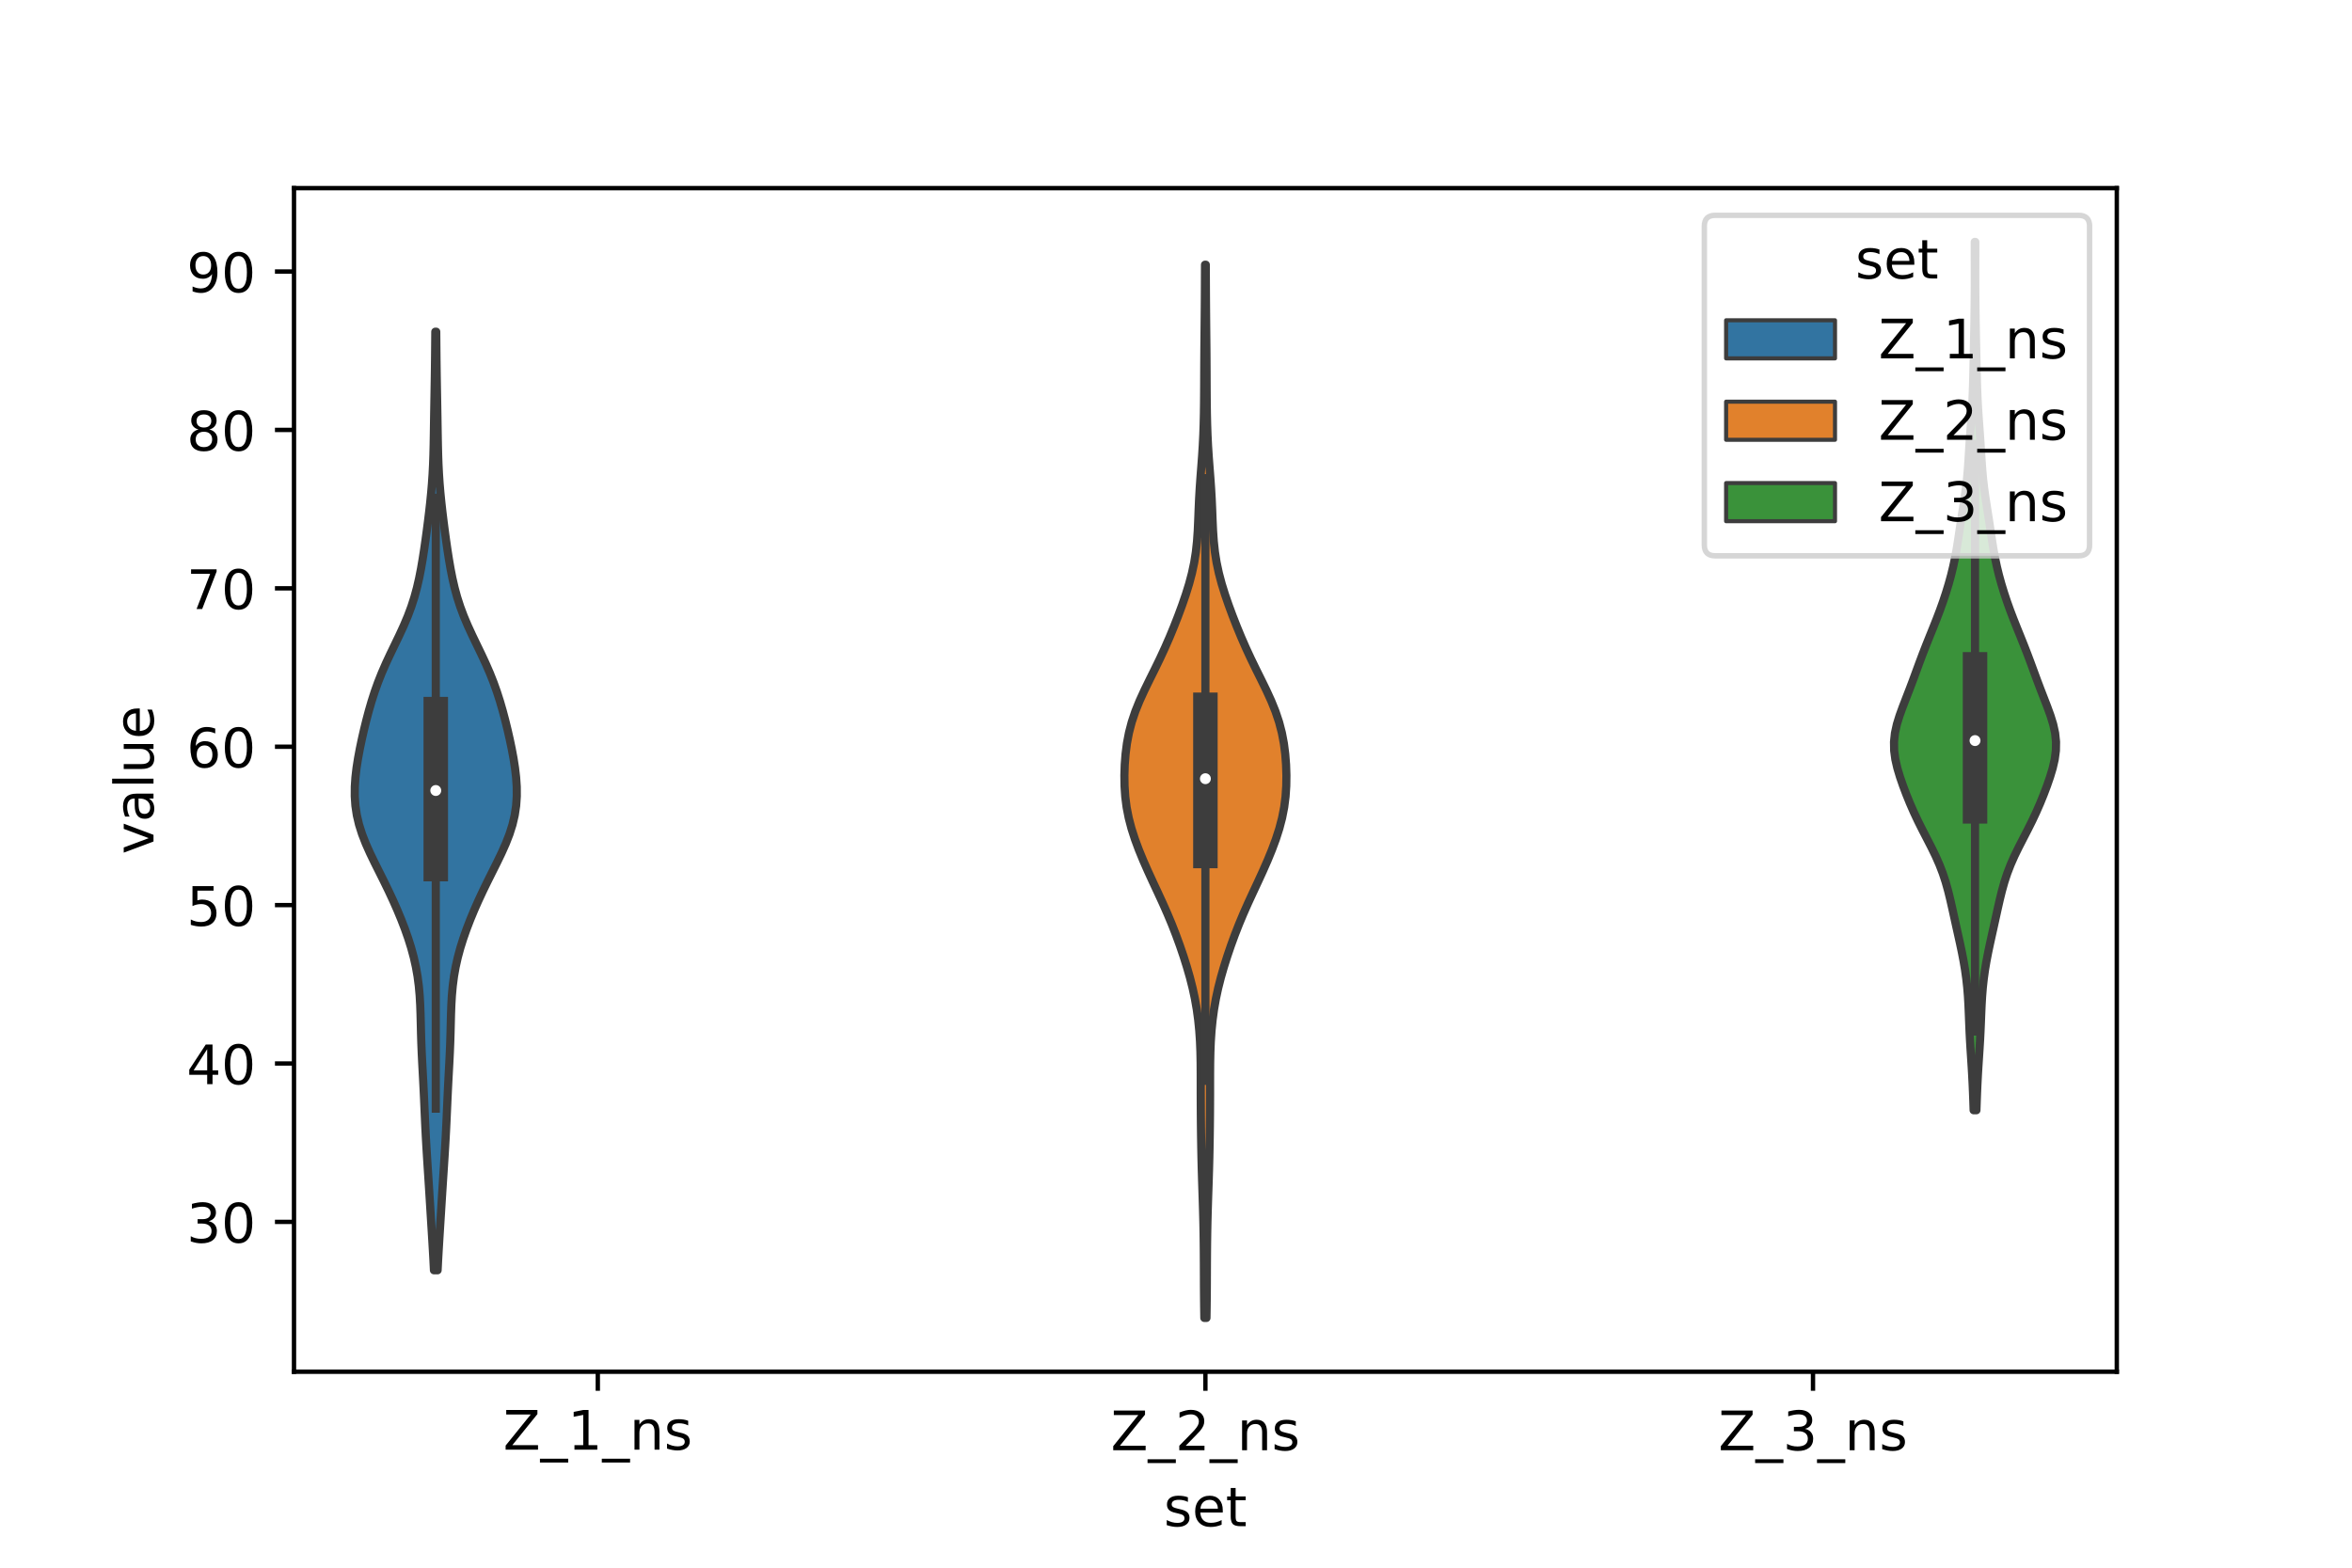 <?xml version="1.0" encoding="utf-8" standalone="no"?>
<!DOCTYPE svg PUBLIC "-//W3C//DTD SVG 1.1//EN"
  "http://www.w3.org/Graphics/SVG/1.1/DTD/svg11.dtd">
<!-- Created with matplotlib (https://matplotlib.org/) -->
<svg height="288pt" version="1.1" viewBox="0 0 432 288" width="432pt" xmlns="http://www.w3.org/2000/svg" xmlns:xlink="http://www.w3.org/1999/xlink">
 <defs>
  <style type="text/css">*{stroke-linecap:butt;stroke-linejoin:round;}</style>
 </defs>
 <g id="figure_1">
  <g id="patch_1">
   <path d="M 0 288 
L 432 288 
L 432 0 
L 0 0 
z
" style="fill:#ffffff;"/>
  </g>
  <g id="axes_1">
   <g id="patch_2">
    <path d="M 54 252 
L 388.8 252 
L 388.8 34.56 
L 54 34.56 
z
" style="fill:#ffffff;"/>
   </g>
   <g id="PolyCollection_1">
    <defs>
     <path d="M 80.375 -54.641 
L 79.705 -54.641 
L 79.617 -56.382 
L 79.52 -58.124 
L 79.417 -59.866 
L 79.31 -61.607 
L 79.202 -63.349 
L 79.093 -65.09 
L 78.985 -66.832 
L 78.876 -68.574 
L 78.765 -70.315 
L 78.653 -72.057 
L 78.539 -73.798 
L 78.428 -75.54 
L 78.321 -77.282 
L 78.222 -79.023 
L 78.131 -80.765 
L 78.05 -82.507 
L 77.973 -84.248 
L 77.897 -85.99 
L 77.815 -87.731 
L 77.727 -89.473 
L 77.634 -91.215 
L 77.54 -92.956 
L 77.455 -94.698 
L 77.385 -96.439 
L 77.331 -98.181 
L 77.288 -99.923 
L 77.243 -101.664 
L 77.18 -103.406 
L 77.079 -105.148 
L 76.922 -106.889 
L 76.695 -108.631 
L 76.388 -110.372 
L 75.998 -112.114 
L 75.527 -113.856 
L 74.981 -115.597 
L 74.368 -117.339 
L 73.696 -119.08 
L 72.973 -120.822 
L 72.203 -122.564 
L 71.391 -124.305 
L 70.543 -126.047 
L 69.674 -127.789 
L 68.803 -129.53 
L 67.962 -131.272 
L 67.184 -133.013 
L 66.505 -134.755 
L 65.951 -136.497 
L 65.541 -138.238 
L 65.279 -139.98 
L 65.16 -141.721 
L 65.169 -143.463 
L 65.286 -145.205 
L 65.49 -146.946 
L 65.763 -148.688 
L 66.088 -150.43 
L 66.452 -152.171 
L 66.849 -153.913 
L 67.277 -155.654 
L 67.739 -157.396 
L 68.243 -159.138 
L 68.801 -160.879 
L 69.422 -162.621 
L 70.113 -164.362 
L 70.871 -166.104 
L 71.683 -167.846 
L 72.524 -169.587 
L 73.362 -171.329 
L 74.164 -173.071 
L 74.9 -174.812 
L 75.551 -176.554 
L 76.111 -178.295 
L 76.585 -180.037 
L 76.985 -181.779 
L 77.327 -183.52 
L 77.626 -185.262 
L 77.897 -187.003 
L 78.148 -188.745 
L 78.385 -190.487 
L 78.61 -192.228 
L 78.823 -193.97 
L 79.018 -195.712 
L 79.192 -197.453 
L 79.339 -199.195 
L 79.456 -200.936 
L 79.544 -202.678 
L 79.606 -204.42 
L 79.649 -206.161 
L 79.681 -207.903 
L 79.709 -209.644 
L 79.736 -211.386 
L 79.766 -213.128 
L 79.797 -214.869 
L 79.828 -216.611 
L 79.858 -218.353 
L 79.884 -220.094 
L 79.906 -221.836 
L 79.924 -223.577 
L 79.94 -225.319 
L 79.955 -227.061 
L 80.125 -227.061 
L 80.125 -227.061 
L 80.14 -225.319 
L 80.156 -223.577 
L 80.174 -221.836 
L 80.196 -220.094 
L 80.222 -218.353 
L 80.252 -216.611 
L 80.283 -214.869 
L 80.314 -213.128 
L 80.344 -211.386 
L 80.371 -209.644 
L 80.399 -207.903 
L 80.431 -206.161 
L 80.474 -204.42 
L 80.536 -202.678 
L 80.624 -200.936 
L 80.741 -199.195 
L 80.888 -197.453 
L 81.062 -195.712 
L 81.257 -193.97 
L 81.47 -192.228 
L 81.695 -190.487 
L 81.932 -188.745 
L 82.183 -187.003 
L 82.454 -185.262 
L 82.753 -183.52 
L 83.095 -181.779 
L 83.495 -180.037 
L 83.969 -178.295 
L 84.529 -176.554 
L 85.18 -174.812 
L 85.916 -173.071 
L 86.718 -171.329 
L 87.556 -169.587 
L 88.397 -167.846 
L 89.209 -166.104 
L 89.967 -164.362 
L 90.658 -162.621 
L 91.279 -160.879 
L 91.837 -159.138 
L 92.341 -157.396 
L 92.803 -155.654 
L 93.231 -153.913 
L 93.628 -152.171 
L 93.992 -150.43 
L 94.317 -148.688 
L 94.59 -146.946 
L 94.794 -145.205 
L 94.911 -143.463 
L 94.92 -141.721 
L 94.801 -139.98 
L 94.539 -138.238 
L 94.129 -136.497 
L 93.575 -134.755 
L 92.896 -133.013 
L 92.118 -131.272 
L 91.277 -129.53 
L 90.406 -127.789 
L 89.537 -126.047 
L 88.689 -124.305 
L 87.877 -122.564 
L 87.107 -120.822 
L 86.384 -119.08 
L 85.712 -117.339 
L 85.099 -115.597 
L 84.553 -113.856 
L 84.082 -112.114 
L 83.692 -110.372 
L 83.385 -108.631 
L 83.158 -106.889 
L 83.001 -105.148 
L 82.9 -103.406 
L 82.837 -101.664 
L 82.792 -99.923 
L 82.749 -98.181 
L 82.695 -96.439 
L 82.625 -94.698 
L 82.54 -92.956 
L 82.446 -91.215 
L 82.353 -89.473 
L 82.265 -87.731 
L 82.183 -85.99 
L 82.107 -84.248 
L 82.03 -82.507 
L 81.949 -80.765 
L 81.858 -79.023 
L 81.759 -77.282 
L 81.652 -75.54 
L 81.541 -73.798 
L 81.427 -72.057 
L 81.315 -70.315 
L 81.204 -68.574 
L 81.095 -66.832 
L 80.987 -65.09 
L 80.878 -63.349 
L 80.77 -61.607 
L 80.663 -59.866 
L 80.56 -58.124 
L 80.463 -56.382 
L 80.375 -54.641 
z
" id="mba66043961" style="stroke:#3d3d3d;stroke-width:1.5;"/>
    </defs>
    <g clip-path="url(#pe6f821543f)">
     <use style="fill:#3274a1;stroke:#3d3d3d;stroke-width:1.5;" x="0" xlink:href="#mba66043961" y="288"/>
    </g>
   </g>
   <g id="PolyCollection_2">
    <defs>
     <path d="M 221.595 -45.884 
L 221.205 -45.884 
L 221.174 -47.838 
L 221.151 -49.792 
L 221.137 -51.747 
L 221.129 -53.701 
L 221.122 -55.656 
L 221.111 -57.61 
L 221.093 -59.564 
L 221.066 -61.519 
L 221.027 -63.473 
L 220.977 -65.427 
L 220.918 -67.382 
L 220.854 -69.336 
L 220.79 -71.291 
L 220.731 -73.245 
L 220.681 -75.199 
L 220.641 -77.154 
L 220.608 -79.108 
L 220.582 -81.063 
L 220.563 -83.017 
L 220.55 -84.971 
L 220.543 -86.926 
L 220.542 -88.88 
L 220.539 -90.834 
L 220.525 -92.789 
L 220.486 -94.743 
L 220.407 -96.698 
L 220.276 -98.652 
L 220.081 -100.606 
L 219.816 -102.561 
L 219.474 -104.515 
L 219.053 -106.47 
L 218.558 -108.424 
L 217.996 -110.378 
L 217.379 -112.333 
L 216.714 -114.287 
L 216.001 -116.241 
L 215.237 -118.196 
L 214.419 -120.15 
L 213.553 -122.105 
L 212.652 -124.059 
L 211.739 -126.013 
L 210.842 -127.968 
L 209.982 -129.922 
L 209.18 -131.877 
L 208.454 -133.831 
L 207.825 -135.785 
L 207.313 -137.74 
L 206.93 -139.694 
L 206.679 -141.648 
L 206.548 -143.603 
L 206.52 -145.557 
L 206.583 -147.512 
L 206.734 -149.466 
L 206.985 -151.42 
L 207.356 -153.375 
L 207.865 -155.329 
L 208.518 -157.284 
L 209.307 -159.238 
L 210.2 -161.192 
L 211.155 -163.147 
L 212.126 -165.101 
L 213.074 -167.055 
L 213.978 -169.01 
L 214.832 -170.964 
L 215.638 -172.919 
L 216.403 -174.873 
L 217.126 -176.827 
L 217.799 -178.782 
L 218.405 -180.736 
L 218.924 -182.691 
L 219.341 -184.645 
L 219.651 -186.599 
L 219.862 -188.554 
L 219.997 -190.508 
L 220.084 -192.462 
L 220.158 -194.417 
L 220.244 -196.371 
L 220.357 -198.326 
L 220.495 -200.28 
L 220.647 -202.234 
L 220.793 -204.189 
L 220.918 -206.143 
L 221.014 -208.098 
L 221.082 -210.052 
L 221.127 -212.006 
L 221.154 -213.961 
L 221.17 -215.915 
L 221.179 -217.869 
L 221.187 -219.824 
L 221.198 -221.778 
L 221.212 -223.733 
L 221.231 -225.687 
L 221.252 -227.641 
L 221.271 -229.596 
L 221.288 -231.55 
L 221.302 -233.505 
L 221.312 -235.459 
L 221.321 -237.413 
L 221.33 -239.368 
L 221.47 -239.368 
L 221.47 -239.368 
L 221.479 -237.413 
L 221.488 -235.459 
L 221.498 -233.505 
L 221.512 -231.55 
L 221.529 -229.596 
L 221.548 -227.641 
L 221.569 -225.687 
L 221.588 -223.733 
L 221.602 -221.778 
L 221.613 -219.824 
L 221.621 -217.869 
L 221.63 -215.915 
L 221.646 -213.961 
L 221.673 -212.006 
L 221.718 -210.052 
L 221.786 -208.098 
L 221.882 -206.143 
L 222.007 -204.189 
L 222.153 -202.234 
L 222.305 -200.28 
L 222.443 -198.326 
L 222.556 -196.371 
L 222.642 -194.417 
L 222.716 -192.462 
L 222.803 -190.508 
L 222.938 -188.554 
L 223.149 -186.599 
L 223.459 -184.645 
L 223.876 -182.691 
L 224.395 -180.736 
L 225.001 -178.782 
L 225.674 -176.827 
L 226.397 -174.873 
L 227.162 -172.919 
L 227.968 -170.964 
L 228.822 -169.01 
L 229.726 -167.055 
L 230.674 -165.101 
L 231.645 -163.147 
L 232.6 -161.192 
L 233.493 -159.238 
L 234.282 -157.284 
L 234.935 -155.329 
L 235.444 -153.375 
L 235.815 -151.42 
L 236.066 -149.466 
L 236.217 -147.512 
L 236.28 -145.557 
L 236.252 -143.603 
L 236.121 -141.648 
L 235.87 -139.694 
L 235.487 -137.74 
L 234.975 -135.785 
L 234.346 -133.831 
L 233.62 -131.877 
L 232.818 -129.922 
L 231.958 -127.968 
L 231.061 -126.013 
L 230.148 -124.059 
L 229.247 -122.105 
L 228.381 -120.15 
L 227.563 -118.196 
L 226.799 -116.241 
L 226.086 -114.287 
L 225.421 -112.333 
L 224.804 -110.378 
L 224.242 -108.424 
L 223.747 -106.47 
L 223.326 -104.515 
L 222.984 -102.561 
L 222.719 -100.606 
L 222.524 -98.652 
L 222.393 -96.698 
L 222.314 -94.743 
L 222.275 -92.789 
L 222.261 -90.834 
L 222.258 -88.88 
L 222.257 -86.926 
L 222.25 -84.971 
L 222.237 -83.017 
L 222.218 -81.063 
L 222.192 -79.108 
L 222.159 -77.154 
L 222.119 -75.199 
L 222.069 -73.245 
L 222.01 -71.291 
L 221.946 -69.336 
L 221.882 -67.382 
L 221.823 -65.427 
L 221.773 -63.473 
L 221.734 -61.519 
L 221.707 -59.564 
L 221.689 -57.61 
L 221.678 -55.656 
L 221.671 -53.701 
L 221.663 -51.747 
L 221.649 -49.792 
L 221.626 -47.838 
L 221.595 -45.884 
z
" id="m155c6f6c64" style="stroke:#3d3d3d;stroke-width:1.5;"/>
    </defs>
    <g clip-path="url(#pe6f821543f)">
     <use style="fill:#e1812c;stroke:#3d3d3d;stroke-width:1.5;" x="0" xlink:href="#m155c6f6c64" y="288"/>
    </g>
   </g>
   <g id="PolyCollection_3">
    <defs>
     <path d="M 363.017 -84.041 
L 362.503 -84.041 
L 362.448 -85.652 
L 362.388 -87.263 
L 362.318 -88.875 
L 362.235 -90.486 
L 362.14 -92.097 
L 362.036 -93.709 
L 361.931 -95.32 
L 361.834 -96.931 
L 361.753 -98.542 
L 361.685 -100.154 
L 361.622 -101.765 
L 361.552 -103.376 
L 361.459 -104.987 
L 361.329 -106.599 
L 361.153 -108.21 
L 360.929 -109.821 
L 360.658 -111.432 
L 360.348 -113.044 
L 360.008 -114.655 
L 359.653 -116.266 
L 359.294 -117.878 
L 358.938 -119.489 
L 358.583 -121.1 
L 358.218 -122.711 
L 357.822 -124.323 
L 357.372 -125.934 
L 356.844 -127.545 
L 356.223 -129.156 
L 355.511 -130.768 
L 354.725 -132.379 
L 353.897 -133.99 
L 353.065 -135.601 
L 352.26 -137.213 
L 351.503 -138.824 
L 350.799 -140.435 
L 350.144 -142.047 
L 349.534 -143.658 
L 348.977 -145.269 
L 348.495 -146.88 
L 348.124 -148.492 
L 347.908 -150.103 
L 347.88 -151.714 
L 348.051 -153.325 
L 348.405 -154.937 
L 348.902 -156.548 
L 349.487 -158.159 
L 350.111 -159.77 
L 350.735 -161.382 
L 351.344 -162.993 
L 351.937 -164.604 
L 352.529 -166.216 
L 353.134 -167.827 
L 353.761 -169.438 
L 354.406 -171.049 
L 355.058 -172.661 
L 355.699 -174.272 
L 356.313 -175.883 
L 356.89 -177.494 
L 357.426 -179.106 
L 357.917 -180.717 
L 358.361 -182.328 
L 358.754 -183.939 
L 359.095 -185.551 
L 359.388 -187.162 
L 359.646 -188.773 
L 359.886 -190.385 
L 360.127 -191.996 
L 360.377 -193.607 
L 360.632 -195.218 
L 360.879 -196.83 
L 361.101 -198.441 
L 361.285 -200.052 
L 361.43 -201.663 
L 361.545 -203.275 
L 361.646 -204.886 
L 361.748 -206.497 
L 361.858 -208.108 
L 361.975 -209.72 
L 362.092 -211.331 
L 362.199 -212.942 
L 362.287 -214.554 
L 362.356 -216.165 
L 362.408 -217.776 
L 362.448 -219.387 
L 362.483 -220.999 
L 362.518 -222.61 
L 362.552 -224.221 
L 362.586 -225.832 
L 362.618 -227.444 
L 362.646 -229.055 
L 362.67 -230.666 
L 362.689 -232.277 
L 362.703 -233.889 
L 362.711 -235.5 
L 362.714 -237.111 
L 362.713 -238.723 
L 362.71 -240.334 
L 362.707 -241.945 
L 362.707 -243.556 
L 362.813 -243.556 
L 362.813 -243.556 
L 362.813 -241.945 
L 362.81 -240.334 
L 362.807 -238.723 
L 362.806 -237.111 
L 362.809 -235.5 
L 362.817 -233.889 
L 362.831 -232.277 
L 362.85 -230.666 
L 362.874 -229.055 
L 362.902 -227.444 
L 362.934 -225.832 
L 362.968 -224.221 
L 363.002 -222.61 
L 363.037 -220.999 
L 363.072 -219.387 
L 363.112 -217.776 
L 363.164 -216.165 
L 363.233 -214.554 
L 363.321 -212.942 
L 363.428 -211.331 
L 363.545 -209.72 
L 363.662 -208.108 
L 363.772 -206.497 
L 363.874 -204.886 
L 363.975 -203.275 
L 364.09 -201.663 
L 364.235 -200.052 
L 364.419 -198.441 
L 364.641 -196.83 
L 364.888 -195.218 
L 365.143 -193.607 
L 365.393 -191.996 
L 365.634 -190.385 
L 365.874 -188.773 
L 366.132 -187.162 
L 366.425 -185.551 
L 366.766 -183.939 
L 367.159 -182.328 
L 367.603 -180.717 
L 368.094 -179.106 
L 368.63 -177.494 
L 369.207 -175.883 
L 369.821 -174.272 
L 370.462 -172.661 
L 371.114 -171.049 
L 371.759 -169.438 
L 372.386 -167.827 
L 372.991 -166.216 
L 373.583 -164.604 
L 374.176 -162.993 
L 374.785 -161.382 
L 375.409 -159.77 
L 376.033 -158.159 
L 376.618 -156.548 
L 377.115 -154.937 
L 377.469 -153.325 
L 377.64 -151.714 
L 377.612 -150.103 
L 377.396 -148.492 
L 377.025 -146.88 
L 376.543 -145.269 
L 375.986 -143.658 
L 375.376 -142.047 
L 374.721 -140.435 
L 374.017 -138.824 
L 373.26 -137.213 
L 372.455 -135.601 
L 371.623 -133.99 
L 370.795 -132.379 
L 370.009 -130.768 
L 369.297 -129.156 
L 368.676 -127.545 
L 368.148 -125.934 
L 367.698 -124.323 
L 367.302 -122.711 
L 366.937 -121.1 
L 366.582 -119.489 
L 366.226 -117.878 
L 365.867 -116.266 
L 365.512 -114.655 
L 365.172 -113.044 
L 364.862 -111.432 
L 364.591 -109.821 
L 364.367 -108.21 
L 364.191 -106.599 
L 364.061 -104.987 
L 363.968 -103.376 
L 363.898 -101.765 
L 363.835 -100.154 
L 363.767 -98.542 
L 363.686 -96.931 
L 363.589 -95.32 
L 363.484 -93.709 
L 363.38 -92.097 
L 363.285 -90.486 
L 363.202 -88.875 
L 363.132 -87.263 
L 363.072 -85.652 
L 363.017 -84.041 
z
" id="mbd732a641d" style="stroke:#3d3d3d;stroke-width:1.5;"/>
    </defs>
    <g clip-path="url(#pe6f821543f)">
     <use style="fill:#3a923a;stroke:#3d3d3d;stroke-width:1.5;" x="0" xlink:href="#mbd732a641d" y="288"/>
    </g>
   </g>
   <g id="patch_3">
    <path clip-path="url(#pe6f821543f)" d="M 109.8 311.772 
L 109.8 311.772 
L 109.8 311.772 
L 109.8 311.772 
z
" style="fill:#3274a1;stroke:#3d3d3d;stroke-linejoin:miter;stroke-width:0.75;"/>
   </g>
   <g id="patch_4">
    <path clip-path="url(#pe6f821543f)" d="M 109.8 311.772 
L 109.8 311.772 
L 109.8 311.772 
L 109.8 311.772 
z
" style="fill:#e1812c;stroke:#3d3d3d;stroke-linejoin:miter;stroke-width:0.75;"/>
   </g>
   <g id="patch_5">
    <path clip-path="url(#pe6f821543f)" d="M 109.8 311.772 
L 109.8 311.772 
L 109.8 311.772 
L 109.8 311.772 
z
" style="fill:#3a923a;stroke:#3d3d3d;stroke-linejoin:miter;stroke-width:0.75;"/>
   </g>
   <g id="matplotlib.axis_1">
    <g id="xtick_1">
     <g id="line2d_1">
      <defs>
       <path d="M 0 0 
L 0 3.5 
" id="m2f2658f7be" style="stroke:#000000;stroke-width:0.8;"/>
      </defs>
      <g>
       <use style="stroke:#000000;stroke-width:0.8;" x="109.8" xlink:href="#m2f2658f7be" y="252"/>
      </g>
     </g>
     <g id="text_1">
      <!-- Z_1_ns -->
      <g transform="translate(92.42 266.32)scale(0.1 -0.1)">
       <defs>
        <path d="M 5.609 72.906 
L 62.891 72.906 
L 62.891 65.375 
L 16.797 8.297 
L 64.016 8.297 
L 64.016 0 
L 4.5 0 
L 4.5 7.516 
L 50.594 64.594 
L 5.609 64.594 
z
" id="DejaVuSans-90"/>
        <path d="M 50.984 -16.609 
L 50.984 -23.578 
L -0.984 -23.578 
L -0.984 -16.609 
z
" id="DejaVuSans-95"/>
        <path d="M 12.406 8.297 
L 28.516 8.297 
L 28.516 63.922 
L 10.984 60.406 
L 10.984 69.391 
L 28.422 72.906 
L 38.281 72.906 
L 38.281 8.297 
L 54.391 8.297 
L 54.391 0 
L 12.406 0 
z
" id="DejaVuSans-49"/>
        <path d="M 54.891 33.016 
L 54.891 0 
L 45.906 0 
L 45.906 32.719 
Q 45.906 40.484 42.875 44.328 
Q 39.844 48.188 33.797 48.188 
Q 26.516 48.188 22.312 43.547 
Q 18.109 38.922 18.109 30.906 
L 18.109 0 
L 9.078 0 
L 9.078 54.688 
L 18.109 54.688 
L 18.109 46.188 
Q 21.344 51.125 25.703 53.562 
Q 30.078 56 35.797 56 
Q 45.219 56 50.047 50.172 
Q 54.891 44.344 54.891 33.016 
z
" id="DejaVuSans-110"/>
        <path d="M 44.281 53.078 
L 44.281 44.578 
Q 40.484 46.531 36.375 47.5 
Q 32.281 48.484 27.875 48.484 
Q 21.188 48.484 17.844 46.438 
Q 14.5 44.391 14.5 40.281 
Q 14.5 37.156 16.891 35.375 
Q 19.281 33.594 26.516 31.984 
L 29.594 31.297 
Q 39.156 29.25 43.188 25.516 
Q 47.219 21.781 47.219 15.094 
Q 47.219 7.469 41.188 3.016 
Q 35.156 -1.422 24.609 -1.422 
Q 20.219 -1.422 15.453 -0.562 
Q 10.688 0.297 5.422 2 
L 5.422 11.281 
Q 10.406 8.688 15.234 7.391 
Q 20.062 6.109 24.812 6.109 
Q 31.156 6.109 34.562 8.281 
Q 37.984 10.453 37.984 14.406 
Q 37.984 18.062 35.516 20.016 
Q 33.062 21.969 24.703 23.781 
L 21.578 24.516 
Q 13.234 26.266 9.516 29.906 
Q 5.812 33.547 5.812 39.891 
Q 5.812 47.609 11.281 51.797 
Q 16.75 56 26.812 56 
Q 31.781 56 36.172 55.266 
Q 40.578 54.547 44.281 53.078 
z
" id="DejaVuSans-115"/>
       </defs>
       <use xlink:href="#DejaVuSans-90"/>
       <use x="68.506" xlink:href="#DejaVuSans-95"/>
       <use x="118.506" xlink:href="#DejaVuSans-49"/>
       <use x="182.129" xlink:href="#DejaVuSans-95"/>
       <use x="232.129" xlink:href="#DejaVuSans-110"/>
       <use x="295.508" xlink:href="#DejaVuSans-115"/>
      </g>
     </g>
    </g>
    <g id="xtick_2">
     <g id="line2d_2">
      <g>
       <use style="stroke:#000000;stroke-width:0.8;" x="221.4" xlink:href="#m2f2658f7be" y="252"/>
      </g>
     </g>
     <g id="text_2">
      <!-- Z_2_ns -->
      <g transform="translate(204.02 266.422)scale(0.1 -0.1)">
       <defs>
        <path d="M 19.188 8.297 
L 53.609 8.297 
L 53.609 0 
L 7.328 0 
L 7.328 8.297 
Q 12.938 14.109 22.625 23.891 
Q 32.328 33.688 34.812 36.531 
Q 39.547 41.844 41.422 45.531 
Q 43.312 49.219 43.312 52.781 
Q 43.312 58.594 39.234 62.25 
Q 35.156 65.922 28.609 65.922 
Q 23.969 65.922 18.812 64.312 
Q 13.672 62.703 7.812 59.422 
L 7.812 69.391 
Q 13.766 71.781 18.938 73 
Q 24.125 74.219 28.422 74.219 
Q 39.75 74.219 46.484 68.547 
Q 53.219 62.891 53.219 53.422 
Q 53.219 48.922 51.531 44.891 
Q 49.859 40.875 45.406 35.406 
Q 44.188 33.984 37.641 27.219 
Q 31.109 20.453 19.188 8.297 
z
" id="DejaVuSans-50"/>
       </defs>
       <use xlink:href="#DejaVuSans-90"/>
       <use x="68.506" xlink:href="#DejaVuSans-95"/>
       <use x="118.506" xlink:href="#DejaVuSans-50"/>
       <use x="182.129" xlink:href="#DejaVuSans-95"/>
       <use x="232.129" xlink:href="#DejaVuSans-110"/>
       <use x="295.508" xlink:href="#DejaVuSans-115"/>
      </g>
     </g>
    </g>
    <g id="xtick_3">
     <g id="line2d_3">
      <g>
       <use style="stroke:#000000;stroke-width:0.8;" x="333" xlink:href="#m2f2658f7be" y="252"/>
      </g>
     </g>
     <g id="text_3">
      <!-- Z_3_ns -->
      <g transform="translate(315.62 266.422)scale(0.1 -0.1)">
       <defs>
        <path d="M 40.578 39.312 
Q 47.656 37.797 51.625 33 
Q 55.609 28.219 55.609 21.188 
Q 55.609 10.406 48.188 4.484 
Q 40.766 -1.422 27.094 -1.422 
Q 22.516 -1.422 17.656 -0.516 
Q 12.797 0.391 7.625 2.203 
L 7.625 11.719 
Q 11.719 9.328 16.594 8.109 
Q 21.484 6.891 26.812 6.891 
Q 36.078 6.891 40.938 10.547 
Q 45.797 14.203 45.797 21.188 
Q 45.797 27.641 41.281 31.266 
Q 36.766 34.906 28.719 34.906 
L 20.219 34.906 
L 20.219 43.016 
L 29.109 43.016 
Q 36.375 43.016 40.234 45.922 
Q 44.094 48.828 44.094 54.297 
Q 44.094 59.906 40.109 62.906 
Q 36.141 65.922 28.719 65.922 
Q 24.656 65.922 20.016 65.031 
Q 15.375 64.156 9.812 62.312 
L 9.812 71.094 
Q 15.438 72.656 20.344 73.438 
Q 25.25 74.219 29.594 74.219 
Q 40.828 74.219 47.359 69.109 
Q 53.906 64.016 53.906 55.328 
Q 53.906 49.266 50.438 45.094 
Q 46.969 40.922 40.578 39.312 
z
" id="DejaVuSans-51"/>
       </defs>
       <use xlink:href="#DejaVuSans-90"/>
       <use x="68.506" xlink:href="#DejaVuSans-95"/>
       <use x="118.506" xlink:href="#DejaVuSans-51"/>
       <use x="182.129" xlink:href="#DejaVuSans-95"/>
       <use x="232.129" xlink:href="#DejaVuSans-110"/>
       <use x="295.508" xlink:href="#DejaVuSans-115"/>
      </g>
     </g>
    </g>
    <g id="text_4">
     <!-- set -->
     <g transform="translate(213.759 280.378)scale(0.1 -0.1)">
      <defs>
       <path d="M 56.203 29.594 
L 56.203 25.203 
L 14.891 25.203 
Q 15.484 15.922 20.484 11.062 
Q 25.484 6.203 34.422 6.203 
Q 39.594 6.203 44.453 7.469 
Q 49.312 8.734 54.109 11.281 
L 54.109 2.781 
Q 49.266 0.734 44.188 -0.344 
Q 39.109 -1.422 33.891 -1.422 
Q 20.797 -1.422 13.156 6.188 
Q 5.516 13.812 5.516 26.812 
Q 5.516 40.234 12.766 48.109 
Q 20.016 56 32.328 56 
Q 43.359 56 49.781 48.891 
Q 56.203 41.797 56.203 29.594 
z
M 47.219 32.234 
Q 47.125 39.594 43.094 43.984 
Q 39.062 48.391 32.422 48.391 
Q 24.906 48.391 20.391 44.141 
Q 15.875 39.891 15.188 32.172 
z
" id="DejaVuSans-101"/>
       <path d="M 18.312 70.219 
L 18.312 54.688 
L 36.812 54.688 
L 36.812 47.703 
L 18.312 47.703 
L 18.312 18.016 
Q 18.312 11.328 20.141 9.422 
Q 21.969 7.516 27.594 7.516 
L 36.812 7.516 
L 36.812 0 
L 27.594 0 
Q 17.188 0 13.234 3.875 
Q 9.281 7.766 9.281 18.016 
L 9.281 47.703 
L 2.688 47.703 
L 2.688 54.688 
L 9.281 54.688 
L 9.281 70.219 
z
" id="DejaVuSans-116"/>
      </defs>
      <use xlink:href="#DejaVuSans-115"/>
      <use x="52.1" xlink:href="#DejaVuSans-101"/>
      <use x="113.623" xlink:href="#DejaVuSans-116"/>
     </g>
    </g>
   </g>
   <g id="matplotlib.axis_2">
    <g id="ytick_1">
     <g id="line2d_4">
      <defs>
       <path d="M 0 0 
L -3.5 0 
" id="mf7ce8c9ade" style="stroke:#000000;stroke-width:0.8;"/>
      </defs>
      <g>
       <use style="stroke:#000000;stroke-width:0.8;" x="54" xlink:href="#mf7ce8c9ade" y="224.475"/>
      </g>
     </g>
     <g id="text_5">
      <!-- 30 -->
      <g transform="translate(34.275 228.274)scale(0.1 -0.1)">
       <defs>
        <path d="M 31.781 66.406 
Q 24.172 66.406 20.328 58.906 
Q 16.5 51.422 16.5 36.375 
Q 16.5 21.391 20.328 13.891 
Q 24.172 6.391 31.781 6.391 
Q 39.453 6.391 43.281 13.891 
Q 47.125 21.391 47.125 36.375 
Q 47.125 51.422 43.281 58.906 
Q 39.453 66.406 31.781 66.406 
z
M 31.781 74.219 
Q 44.047 74.219 50.516 64.516 
Q 56.984 54.828 56.984 36.375 
Q 56.984 17.969 50.516 8.266 
Q 44.047 -1.422 31.781 -1.422 
Q 19.531 -1.422 13.062 8.266 
Q 6.594 17.969 6.594 36.375 
Q 6.594 54.828 13.062 64.516 
Q 19.531 74.219 31.781 74.219 
z
" id="DejaVuSans-48"/>
       </defs>
       <use xlink:href="#DejaVuSans-51"/>
       <use x="63.623" xlink:href="#DejaVuSans-48"/>
      </g>
     </g>
    </g>
    <g id="ytick_2">
     <g id="line2d_5">
      <g>
       <use style="stroke:#000000;stroke-width:0.8;" x="54" xlink:href="#mf7ce8c9ade" y="195.376"/>
      </g>
     </g>
     <g id="text_6">
      <!-- 40 -->
      <g transform="translate(34.275 199.175)scale(0.1 -0.1)">
       <defs>
        <path d="M 37.797 64.312 
L 12.891 25.391 
L 37.797 25.391 
z
M 35.203 72.906 
L 47.609 72.906 
L 47.609 25.391 
L 58.016 25.391 
L 58.016 17.188 
L 47.609 17.188 
L 47.609 0 
L 37.797 0 
L 37.797 17.188 
L 4.891 17.188 
L 4.891 26.703 
z
" id="DejaVuSans-52"/>
       </defs>
       <use xlink:href="#DejaVuSans-52"/>
       <use x="63.623" xlink:href="#DejaVuSans-48"/>
      </g>
     </g>
    </g>
    <g id="ytick_3">
     <g id="line2d_6">
      <g>
       <use style="stroke:#000000;stroke-width:0.8;" x="54" xlink:href="#mf7ce8c9ade" y="166.277"/>
      </g>
     </g>
     <g id="text_7">
      <!-- 50 -->
      <g transform="translate(34.275 170.076)scale(0.1 -0.1)">
       <defs>
        <path d="M 10.797 72.906 
L 49.516 72.906 
L 49.516 64.594 
L 19.828 64.594 
L 19.828 46.734 
Q 21.969 47.469 24.109 47.828 
Q 26.266 48.188 28.422 48.188 
Q 40.625 48.188 47.75 41.5 
Q 54.891 34.812 54.891 23.391 
Q 54.891 11.625 47.562 5.094 
Q 40.234 -1.422 26.906 -1.422 
Q 22.312 -1.422 17.547 -0.641 
Q 12.797 0.141 7.719 1.703 
L 7.719 11.625 
Q 12.109 9.234 16.797 8.062 
Q 21.484 6.891 26.703 6.891 
Q 35.156 6.891 40.078 11.328 
Q 45.016 15.766 45.016 23.391 
Q 45.016 31 40.078 35.438 
Q 35.156 39.891 26.703 39.891 
Q 22.75 39.891 18.812 39.016 
Q 14.891 38.141 10.797 36.281 
z
" id="DejaVuSans-53"/>
       </defs>
       <use xlink:href="#DejaVuSans-53"/>
       <use x="63.623" xlink:href="#DejaVuSans-48"/>
      </g>
     </g>
    </g>
    <g id="ytick_4">
     <g id="line2d_7">
      <g>
       <use style="stroke:#000000;stroke-width:0.8;" x="54" xlink:href="#mf7ce8c9ade" y="137.178"/>
      </g>
     </g>
     <g id="text_8">
      <!-- 60 -->
      <g transform="translate(34.275 140.977)scale(0.1 -0.1)">
       <defs>
        <path d="M 33.016 40.375 
Q 26.375 40.375 22.484 35.828 
Q 18.609 31.297 18.609 23.391 
Q 18.609 15.531 22.484 10.953 
Q 26.375 6.391 33.016 6.391 
Q 39.656 6.391 43.531 10.953 
Q 47.406 15.531 47.406 23.391 
Q 47.406 31.297 43.531 35.828 
Q 39.656 40.375 33.016 40.375 
z
M 52.594 71.297 
L 52.594 62.312 
Q 48.875 64.062 45.094 64.984 
Q 41.312 65.922 37.594 65.922 
Q 27.828 65.922 22.672 59.328 
Q 17.531 52.734 16.797 39.406 
Q 19.672 43.656 24.016 45.922 
Q 28.375 48.188 33.594 48.188 
Q 44.578 48.188 50.953 41.516 
Q 57.328 34.859 57.328 23.391 
Q 57.328 12.156 50.688 5.359 
Q 44.047 -1.422 33.016 -1.422 
Q 20.359 -1.422 13.672 8.266 
Q 6.984 17.969 6.984 36.375 
Q 6.984 53.656 15.188 63.938 
Q 23.391 74.219 37.203 74.219 
Q 40.922 74.219 44.703 73.484 
Q 48.484 72.75 52.594 71.297 
z
" id="DejaVuSans-54"/>
       </defs>
       <use xlink:href="#DejaVuSans-54"/>
       <use x="63.623" xlink:href="#DejaVuSans-48"/>
      </g>
     </g>
    </g>
    <g id="ytick_5">
     <g id="line2d_8">
      <g>
       <use style="stroke:#000000;stroke-width:0.8;" x="54" xlink:href="#mf7ce8c9ade" y="108.079"/>
      </g>
     </g>
     <g id="text_9">
      <!-- 70 -->
      <g transform="translate(34.275 111.878)scale(0.1 -0.1)">
       <defs>
        <path d="M 8.203 72.906 
L 55.078 72.906 
L 55.078 68.703 
L 28.609 0 
L 18.312 0 
L 43.219 64.594 
L 8.203 64.594 
z
" id="DejaVuSans-55"/>
       </defs>
       <use xlink:href="#DejaVuSans-55"/>
       <use x="63.623" xlink:href="#DejaVuSans-48"/>
      </g>
     </g>
    </g>
    <g id="ytick_6">
     <g id="line2d_9">
      <g>
       <use style="stroke:#000000;stroke-width:0.8;" x="54" xlink:href="#mf7ce8c9ade" y="78.98"/>
      </g>
     </g>
     <g id="text_10">
      <!-- 80 -->
      <g transform="translate(34.275 82.779)scale(0.1 -0.1)">
       <defs>
        <path d="M 31.781 34.625 
Q 24.75 34.625 20.719 30.859 
Q 16.703 27.094 16.703 20.516 
Q 16.703 13.922 20.719 10.156 
Q 24.75 6.391 31.781 6.391 
Q 38.812 6.391 42.859 10.172 
Q 46.922 13.969 46.922 20.516 
Q 46.922 27.094 42.891 30.859 
Q 38.875 34.625 31.781 34.625 
z
M 21.922 38.812 
Q 15.578 40.375 12.031 44.719 
Q 8.5 49.078 8.5 55.328 
Q 8.5 64.062 14.719 69.141 
Q 20.953 74.219 31.781 74.219 
Q 42.672 74.219 48.875 69.141 
Q 55.078 64.062 55.078 55.328 
Q 55.078 49.078 51.531 44.719 
Q 48 40.375 41.703 38.812 
Q 48.828 37.156 52.797 32.312 
Q 56.781 27.484 56.781 20.516 
Q 56.781 9.906 50.312 4.234 
Q 43.844 -1.422 31.781 -1.422 
Q 19.734 -1.422 13.25 4.234 
Q 6.781 9.906 6.781 20.516 
Q 6.781 27.484 10.781 32.312 
Q 14.797 37.156 21.922 38.812 
z
M 18.312 54.391 
Q 18.312 48.734 21.844 45.562 
Q 25.391 42.391 31.781 42.391 
Q 38.141 42.391 41.719 45.562 
Q 45.312 48.734 45.312 54.391 
Q 45.312 60.062 41.719 63.234 
Q 38.141 66.406 31.781 66.406 
Q 25.391 66.406 21.844 63.234 
Q 18.312 60.062 18.312 54.391 
z
" id="DejaVuSans-56"/>
       </defs>
       <use xlink:href="#DejaVuSans-56"/>
       <use x="63.623" xlink:href="#DejaVuSans-48"/>
      </g>
     </g>
    </g>
    <g id="ytick_7">
     <g id="line2d_10">
      <g>
       <use style="stroke:#000000;stroke-width:0.8;" x="54" xlink:href="#mf7ce8c9ade" y="49.881"/>
      </g>
     </g>
     <g id="text_11">
      <!-- 90 -->
      <g transform="translate(34.275 53.68)scale(0.1 -0.1)">
       <defs>
        <path d="M 10.984 1.516 
L 10.984 10.5 
Q 14.703 8.734 18.5 7.812 
Q 22.312 6.891 25.984 6.891 
Q 35.75 6.891 40.891 13.453 
Q 46.047 20.016 46.781 33.406 
Q 43.953 29.203 39.594 26.953 
Q 35.25 24.703 29.984 24.703 
Q 19.047 24.703 12.672 31.312 
Q 6.297 37.938 6.297 49.422 
Q 6.297 60.641 12.938 67.422 
Q 19.578 74.219 30.609 74.219 
Q 43.266 74.219 49.922 64.516 
Q 56.594 54.828 56.594 36.375 
Q 56.594 19.141 48.406 8.859 
Q 40.234 -1.422 26.422 -1.422 
Q 22.703 -1.422 18.891 -0.688 
Q 15.094 0.047 10.984 1.516 
z
M 30.609 32.422 
Q 37.25 32.422 41.125 36.953 
Q 45.016 41.5 45.016 49.422 
Q 45.016 57.281 41.125 61.844 
Q 37.25 66.406 30.609 66.406 
Q 23.969 66.406 20.094 61.844 
Q 16.219 57.281 16.219 49.422 
Q 16.219 41.5 20.094 36.953 
Q 23.969 32.422 30.609 32.422 
z
" id="DejaVuSans-57"/>
       </defs>
       <use xlink:href="#DejaVuSans-57"/>
       <use x="63.623" xlink:href="#DejaVuSans-48"/>
      </g>
     </g>
    </g>
    <g id="text_12">
     <!-- value -->
     <g transform="translate(28.195 156.938)rotate(-90)scale(0.1 -0.1)">
      <defs>
       <path d="M 2.984 54.688 
L 12.5 54.688 
L 29.594 8.797 
L 46.688 54.688 
L 56.203 54.688 
L 35.688 0 
L 23.484 0 
z
" id="DejaVuSans-118"/>
       <path d="M 34.281 27.484 
Q 23.391 27.484 19.188 25 
Q 14.984 22.516 14.984 16.5 
Q 14.984 11.719 18.141 8.906 
Q 21.297 6.109 26.703 6.109 
Q 34.188 6.109 38.703 11.406 
Q 43.219 16.703 43.219 25.484 
L 43.219 27.484 
z
M 52.203 31.203 
L 52.203 0 
L 43.219 0 
L 43.219 8.297 
Q 40.141 3.328 35.547 0.953 
Q 30.953 -1.422 24.312 -1.422 
Q 15.922 -1.422 10.953 3.297 
Q 6 8.016 6 15.922 
Q 6 25.141 12.172 29.828 
Q 18.359 34.516 30.609 34.516 
L 43.219 34.516 
L 43.219 35.406 
Q 43.219 41.609 39.141 45 
Q 35.062 48.391 27.688 48.391 
Q 23 48.391 18.547 47.266 
Q 14.109 46.141 10.016 43.891 
L 10.016 52.203 
Q 14.938 54.109 19.578 55.047 
Q 24.219 56 28.609 56 
Q 40.484 56 46.344 49.844 
Q 52.203 43.703 52.203 31.203 
z
" id="DejaVuSans-97"/>
       <path d="M 9.422 75.984 
L 18.406 75.984 
L 18.406 0 
L 9.422 0 
z
" id="DejaVuSans-108"/>
       <path d="M 8.5 21.578 
L 8.5 54.688 
L 17.484 54.688 
L 17.484 21.922 
Q 17.484 14.156 20.5 10.266 
Q 23.531 6.391 29.594 6.391 
Q 36.859 6.391 41.078 11.031 
Q 45.312 15.672 45.312 23.688 
L 45.312 54.688 
L 54.297 54.688 
L 54.297 0 
L 45.312 0 
L 45.312 8.406 
Q 42.047 3.422 37.719 1 
Q 33.406 -1.422 27.688 -1.422 
Q 18.266 -1.422 13.375 4.438 
Q 8.5 10.297 8.5 21.578 
z
M 31.109 56 
z
" id="DejaVuSans-117"/>
      </defs>
      <use xlink:href="#DejaVuSans-118"/>
      <use x="59.18" xlink:href="#DejaVuSans-97"/>
      <use x="120.459" xlink:href="#DejaVuSans-108"/>
      <use x="148.242" xlink:href="#DejaVuSans-117"/>
      <use x="211.621" xlink:href="#DejaVuSans-101"/>
     </g>
    </g>
   </g>
   <g id="line2d_11">
    <path clip-path="url(#pe6f821543f)" d="M 80.04 203.667 
L 80.04 91.433 
" style="fill:none;stroke:#3d3d3d;stroke-linecap:square;stroke-width:1.5;"/>
   </g>
   <g id="line2d_12">
    <path clip-path="url(#pe6f821543f)" d="M 80.04 159.669 
L 80.04 130.269 
" style="fill:none;stroke:#3d3d3d;stroke-linecap:square;stroke-width:4.5;"/>
   </g>
   <g id="line2d_13">
    <path clip-path="url(#pe6f821543f)" d="M 221.4 198.553 
L 221.4 87.84 
" style="fill:none;stroke:#3d3d3d;stroke-linecap:square;stroke-width:1.5;"/>
   </g>
   <g id="line2d_14">
    <path clip-path="url(#pe6f821543f)" d="M 221.4 157.261 
L 221.4 129.472 
" style="fill:none;stroke:#3d3d3d;stroke-linecap:square;stroke-width:4.5;"/>
   </g>
   <g id="line2d_15">
    <path clip-path="url(#pe6f821543f)" d="M 362.76 189.503 
L 362.76 81.56 
" style="fill:none;stroke:#3d3d3d;stroke-linecap:square;stroke-width:1.5;"/>
   </g>
   <g id="line2d_16">
    <path clip-path="url(#pe6f821543f)" d="M 362.76 149.051 
L 362.76 122.047 
" style="fill:none;stroke:#3d3d3d;stroke-linecap:square;stroke-width:4.5;"/>
   </g>
   <g id="patch_6">
    <path d="M 54 252 
L 54 34.56 
" style="fill:none;stroke:#000000;stroke-linecap:square;stroke-linejoin:miter;stroke-width:0.8;"/>
   </g>
   <g id="patch_7">
    <path d="M 388.8 252 
L 388.8 34.56 
" style="fill:none;stroke:#000000;stroke-linecap:square;stroke-linejoin:miter;stroke-width:0.8;"/>
   </g>
   <g id="patch_8">
    <path d="M 54 252 
L 388.8 252 
" style="fill:none;stroke:#000000;stroke-linecap:square;stroke-linejoin:miter;stroke-width:0.8;"/>
   </g>
   <g id="patch_9">
    <path d="M 54 34.56 
L 388.8 34.56 
" style="fill:none;stroke:#000000;stroke-linecap:square;stroke-linejoin:miter;stroke-width:0.8;"/>
   </g>
   <g id="PathCollection_1">
    <defs>
     <path d="M 0 1.5 
C 0.398 1.5 0.779 1.342 1.061 1.061 
C 1.342 0.779 1.5 0.398 1.5 0 
C 1.5 -0.398 1.342 -0.779 1.061 -1.061 
C 0.779 -1.342 0.398 -1.5 0 -1.5 
C -0.398 -1.5 -0.779 -1.342 -1.061 -1.061 
C -1.342 -0.779 -1.5 -0.398 -1.5 0 
C -1.5 0.398 -1.342 0.779 -1.061 1.061 
C -0.779 1.342 -0.398 1.5 0 1.5 
z
" id="m8cdb27e4b3" style="stroke:#3d3d3d;"/>
    </defs>
    <g clip-path="url(#pe6f821543f)">
     <use style="fill:#ffffff;stroke:#3d3d3d;" x="80.04" xlink:href="#m8cdb27e4b3" y="145.223"/>
    </g>
   </g>
   <g id="PathCollection_2">
    <g clip-path="url(#pe6f821543f)">
     <use style="fill:#ffffff;stroke:#3d3d3d;" x="221.4" xlink:href="#m8cdb27e4b3" y="143.055"/>
    </g>
   </g>
   <g id="PathCollection_3">
    <g clip-path="url(#pe6f821543f)">
     <use style="fill:#ffffff;stroke:#3d3d3d;" x="362.76" xlink:href="#m8cdb27e4b3" y="136.052"/>
    </g>
   </g>
   <g id="legend_1">
    <g id="patch_10">
     <path d="M 315.041 102.107 
L 381.8 102.107 
Q 383.8 102.107 383.8 100.107 
L 383.8 41.56 
Q 383.8 39.56 381.8 39.56 
L 315.041 39.56 
Q 313.041 39.56 313.041 41.56 
L 313.041 100.107 
Q 313.041 102.107 315.041 102.107 
z
" style="fill:#ffffff;opacity:0.8;stroke:#cccccc;stroke-linejoin:miter;"/>
    </g>
    <g id="text_13">
     <!-- set -->
     <g transform="translate(340.779 51.158)scale(0.1 -0.1)">
      <use xlink:href="#DejaVuSans-115"/>
      <use x="52.1" xlink:href="#DejaVuSans-101"/>
      <use x="113.623" xlink:href="#DejaVuSans-116"/>
     </g>
    </g>
    <g id="patch_11">
     <path d="M 317.041 65.837 
L 337.041 65.837 
L 337.041 58.837 
L 317.041 58.837 
z
" style="fill:#3274a1;stroke:#3d3d3d;stroke-linejoin:miter;stroke-width:0.75;"/>
    </g>
    <g id="text_14">
     <!-- Z_1_ns -->
     <g transform="translate(345.041 65.837)scale(0.1 -0.1)">
      <use xlink:href="#DejaVuSans-90"/>
      <use x="68.506" xlink:href="#DejaVuSans-95"/>
      <use x="118.506" xlink:href="#DejaVuSans-49"/>
      <use x="182.129" xlink:href="#DejaVuSans-95"/>
      <use x="232.129" xlink:href="#DejaVuSans-110"/>
      <use x="295.508" xlink:href="#DejaVuSans-115"/>
     </g>
    </g>
    <g id="patch_12">
     <path d="M 317.041 80.793 
L 337.041 80.793 
L 337.041 73.793 
L 317.041 73.793 
z
" style="fill:#e1812c;stroke:#3d3d3d;stroke-linejoin:miter;stroke-width:0.75;"/>
    </g>
    <g id="text_15">
     <!-- Z_2_ns -->
     <g transform="translate(345.041 80.793)scale(0.1 -0.1)">
      <use xlink:href="#DejaVuSans-90"/>
      <use x="68.506" xlink:href="#DejaVuSans-95"/>
      <use x="118.506" xlink:href="#DejaVuSans-50"/>
      <use x="182.129" xlink:href="#DejaVuSans-95"/>
      <use x="232.129" xlink:href="#DejaVuSans-110"/>
      <use x="295.508" xlink:href="#DejaVuSans-115"/>
     </g>
    </g>
    <g id="patch_13">
     <path d="M 317.041 95.749 
L 337.041 95.749 
L 337.041 88.749 
L 317.041 88.749 
z
" style="fill:#3a923a;stroke:#3d3d3d;stroke-linejoin:miter;stroke-width:0.75;"/>
    </g>
    <g id="text_16">
     <!-- Z_3_ns -->
     <g transform="translate(345.041 95.749)scale(0.1 -0.1)">
      <use xlink:href="#DejaVuSans-90"/>
      <use x="68.506" xlink:href="#DejaVuSans-95"/>
      <use x="118.506" xlink:href="#DejaVuSans-51"/>
      <use x="182.129" xlink:href="#DejaVuSans-95"/>
      <use x="232.129" xlink:href="#DejaVuSans-110"/>
      <use x="295.508" xlink:href="#DejaVuSans-115"/>
     </g>
    </g>
   </g>
  </g>
 </g>
 <defs>
  <clipPath id="pe6f821543f">
   <rect height="217.44" width="334.8" x="54" y="34.56"/>
  </clipPath>
 </defs>
</svg>
